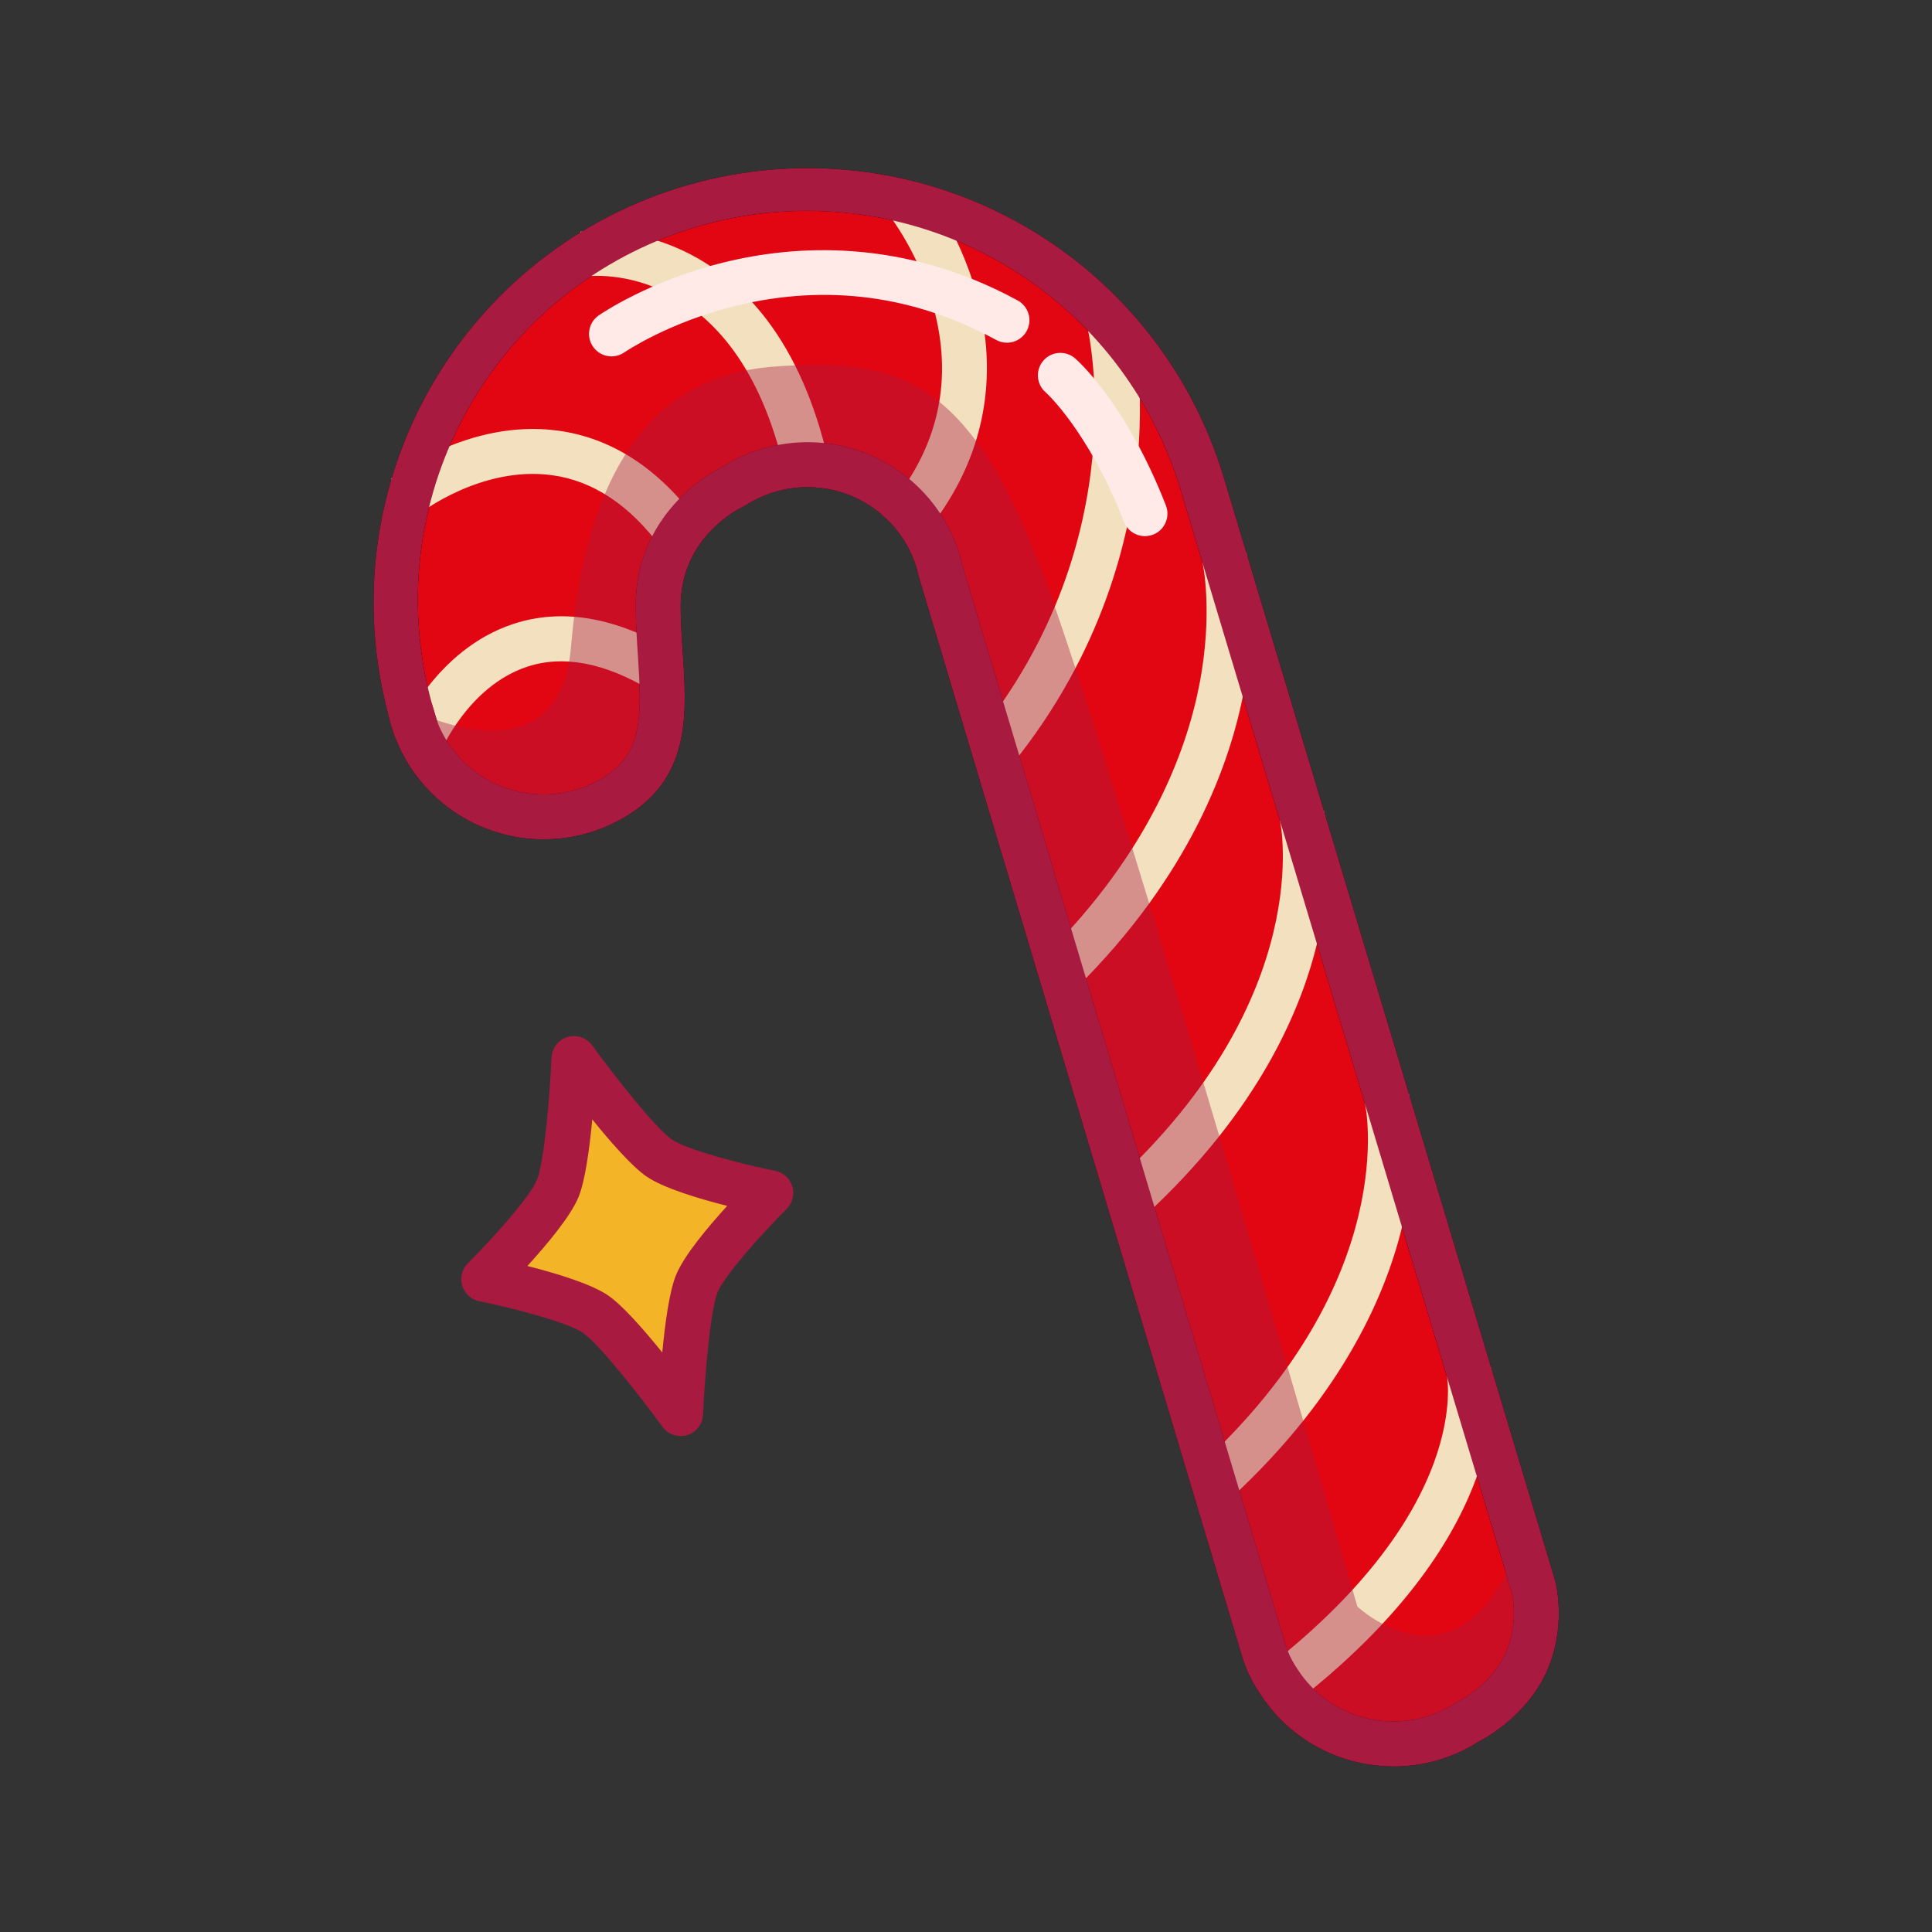 <svg width="48" height="48" viewBox="0 0 48 48" fill="none" xmlns="http://www.w3.org/2000/svg">
<rect x="0" y="0" width="48" height="48" fill="#333333" stroke="none"/>
<path d="M31.716 41.692C31.577 41.477 31.469 41.243 31.396 40.998L23.38 14.232L23.312 13.961C23.16 13.457 22.893 12.995 22.533 12.611C22.172 12.228 21.727 11.934 21.233 11.752C20.739 11.571 20.21 11.506 19.687 11.564C19.163 11.622 18.661 11.801 18.219 12.087C18.219 12.087 16.348 12.934 16.353 15.063C16.357 16.936 16.92 18.736 15.347 19.753C14.924 20.025 14.447 20.201 13.948 20.266C13.45 20.332 12.944 20.286 12.465 20.132C11.987 19.978 11.549 19.72 11.182 19.375C10.816 19.032 10.53 18.61 10.347 18.143L10.188 17.617C9.047 13.421 10.665 8.797 14.497 6.314C19.24 3.24 25.576 4.61 28.648 9.372C29.174 10.184 29.582 11.066 29.861 11.993L38.091 39.39C38.231 39.983 38.189 40.605 37.97 41.174C37.542 42.274 36.461 42.784 36.461 42.784C36.087 43.026 35.669 43.192 35.231 43.272C34.792 43.352 34.343 43.345 33.907 43.252C33.472 43.158 33.059 42.98 32.692 42.727C32.326 42.474 32.013 42.151 31.771 41.777L31.716 41.692Z" fill="#E20613"/>
<path d="M34.627 43.888C34.346 43.887 34.065 43.857 33.79 43.798C33.282 43.69 32.801 43.483 32.374 43.188C31.947 42.893 31.582 42.516 31.302 42.079L31.247 41.993C31.079 41.734 30.948 41.452 30.86 41.156L22.842 14.381L22.773 14.111C22.645 13.691 22.422 13.307 22.12 12.989C21.818 12.67 21.447 12.426 21.035 12.275C20.623 12.125 20.182 12.072 19.747 12.12C19.311 12.169 18.892 12.318 18.523 12.556L18.489 12.578L18.451 12.595C18.39 12.624 16.907 13.334 16.911 15.062C16.911 15.443 16.938 15.83 16.963 16.205C17.061 17.698 17.164 19.243 15.65 20.222C14.77 20.79 13.7 20.986 12.676 20.766C11.652 20.546 10.757 19.929 10.187 19.05C10.044 18.828 9.923 18.593 9.827 18.348L9.812 18.305L9.649 17.763C8.915 15.029 9.286 12.115 10.68 9.651C12.075 7.187 14.383 5.37 17.105 4.592C19.828 3.814 22.747 4.137 25.233 5.492C27.719 6.847 29.574 9.124 30.396 11.834L38.626 39.231C38.639 39.276 38.921 40.268 38.49 41.379C38.031 42.559 36.957 43.158 36.738 43.27C36.108 43.673 35.375 43.887 34.627 43.888ZM32.184 41.389L32.239 41.475C32.441 41.788 32.702 42.057 33.008 42.269C33.315 42.48 33.66 42.629 34.023 42.707C34.387 42.785 34.763 42.791 35.129 42.724C35.495 42.657 35.844 42.518 36.156 42.316L36.188 42.296L36.221 42.28C36.228 42.277 37.11 41.842 37.447 40.973C37.62 40.518 37.657 40.023 37.553 39.547L29.326 12.152C29.062 11.277 28.676 10.443 28.179 9.674C26.929 7.732 25.024 6.301 22.81 5.641C20.596 4.982 18.22 5.136 16.11 6.078C14 7.019 12.297 8.685 11.31 10.773C10.322 12.861 10.114 15.234 10.725 17.462L10.875 17.961C10.943 18.13 11.027 18.293 11.126 18.446C11.534 19.076 12.176 19.519 12.911 19.676C13.645 19.834 14.412 19.693 15.043 19.286C15.961 18.692 15.949 17.802 15.848 16.281C15.822 15.889 15.795 15.483 15.794 15.067C15.789 12.765 17.633 11.755 17.948 11.6C18.463 11.274 19.046 11.071 19.653 11.008C20.259 10.944 20.872 11.022 21.443 11.235C22.015 11.448 22.529 11.79 22.946 12.235C23.363 12.68 23.672 13.215 23.848 13.799L23.855 13.823L23.92 14.083L31.931 40.838C31.989 41.033 32.074 41.218 32.184 41.389Z" fill="black"/>
<path d="M10.188 17.617C10.226 17.797 10.279 17.973 10.346 18.144C10.288 17.968 10.236 17.793 10.188 17.617Z" fill="#E20613"/>
<path d="M9.827 18.348C9.749 18.148 9.687 17.943 9.642 17.734L10.727 17.47C10.774 17.642 10.824 17.808 10.877 17.968L9.827 18.348Z" fill="black"/>
<path d="M14.259 26.299C14.259 26.299 15.739 28.336 16.376 28.772C17.013 29.207 19.149 29.638 19.149 29.638C19.149 29.638 17.605 31.176 17.313 31.89C17.021 32.604 16.909 35.119 16.909 35.119C16.909 35.119 15.429 33.082 14.792 32.647C14.155 32.213 12.019 31.78 12.019 31.78C12.019 31.78 13.563 30.242 13.855 29.529C14.147 28.815 14.259 26.299 14.259 26.299Z" fill="#F3B427"/>
<path d="M16.909 35.678C16.821 35.678 16.734 35.658 16.655 35.618C16.577 35.578 16.509 35.52 16.457 35.449C15.907 34.692 14.883 33.387 14.477 33.11C14.103 32.854 12.75 32.499 11.908 32.329C11.809 32.309 11.717 32.263 11.642 32.195C11.567 32.126 11.512 32.039 11.482 31.942C11.453 31.845 11.451 31.741 11.476 31.643C11.502 31.545 11.553 31.455 11.625 31.384C12.233 30.778 13.167 29.736 13.338 29.317C13.524 28.863 13.66 27.211 13.702 26.274C13.707 26.158 13.748 26.047 13.819 25.956C13.89 25.864 13.988 25.797 14.099 25.764C14.21 25.731 14.329 25.733 14.438 25.77C14.548 25.807 14.643 25.877 14.712 25.97C15.262 26.728 16.286 28.033 16.692 28.31C17.066 28.567 18.419 28.92 19.26 29.09C19.36 29.11 19.452 29.157 19.527 29.225C19.602 29.293 19.657 29.381 19.686 29.478C19.715 29.575 19.718 29.678 19.692 29.776C19.667 29.875 19.616 29.964 19.544 30.036C18.935 30.642 18.002 31.683 17.83 32.103C17.645 32.558 17.509 34.211 17.467 35.146C17.462 35.262 17.421 35.373 17.35 35.464C17.279 35.556 17.181 35.623 17.07 35.656C17.017 35.672 16.963 35.679 16.909 35.678ZM13.102 31.453C13.806 31.631 14.682 31.894 15.107 32.184C15.463 32.427 15.993 33.031 16.454 33.602C16.523 32.871 16.632 32.075 16.798 31.674C16.992 31.199 17.578 30.496 18.067 29.96C17.364 29.782 16.488 29.519 16.063 29.23C15.706 28.986 15.177 28.382 14.715 27.812C14.646 28.542 14.537 29.339 14.374 29.739C14.178 30.216 13.591 30.918 13.102 31.453Z" fill="#A81A3F"/>
<path d="M10.946 18.676L9.915 18.246C9.951 18.16 10.805 16.147 12.743 15.505C13.958 15.102 15.296 15.329 16.718 16.178L16.146 17.137C15.014 16.462 13.988 16.269 13.095 16.565C11.635 17.05 10.953 18.66 10.946 18.676Z" fill="#F3E0BF"/>
<path d="M16.429 13.61C15.647 12.549 14.731 11.941 13.707 11.805C11.951 11.569 10.425 12.758 10.41 12.77L9.717 11.893C9.794 11.832 11.635 10.4 13.855 10.698C15.191 10.877 16.36 11.634 17.328 12.947L16.429 13.61Z" fill="#F3E0BF"/>
<path d="M19.485 11.669C18.282 6.459 14.722 6.848 14.571 6.866L14.421 5.758C14.471 5.751 15.651 5.598 17.002 6.244C17.788 6.62 18.475 7.19 19.044 7.935C19.735 8.842 20.25 10.013 20.573 11.416L19.485 11.669Z" fill="#F3E0BF"/>
<path d="M23.104 13.105L22.224 12.418C23.345 10.986 23.67 9.373 23.189 7.622C22.961 6.797 22.586 6.02 22.083 5.328L22.957 4.633C22.992 4.676 23.819 5.726 24.256 7.283C24.843 9.378 24.445 11.391 23.104 13.105Z" fill="#F3E0BF"/>
<path d="M25.137 19.002L24.268 18.299C28.261 13.363 27.022 8.143 27.009 8.091L28.093 7.82C28.108 7.88 28.455 9.308 28.265 11.4C28.087 13.323 27.402 16.203 25.137 19.002Z" fill="#F3E0BF"/>
<path d="M26.747 24.54L25.96 23.746C28.551 21.179 29.478 18.662 29.799 17.004C30.147 15.206 29.88 13.996 29.877 13.983L30.965 13.73C30.978 13.786 31.285 15.136 30.908 17.149C30.566 18.979 29.565 21.747 26.747 24.54Z" fill="#F3E0BF"/>
<path d="M28.432 30.216L27.677 29.393C32.727 24.753 31.811 20.433 31.802 20.39L32.891 20.141C32.903 20.193 33.178 21.444 32.75 23.317C32.364 25.011 31.3 27.582 28.432 30.216Z" fill="#F3E0BF"/>
<path d="M30.545 37.254L29.79 36.431C34.84 31.791 33.925 27.47 33.915 27.427L35.004 27.179C35.016 27.231 35.291 28.481 34.864 30.355C34.477 32.047 33.414 34.618 30.545 37.254Z" fill="#F3E0BF"/>
<path d="M32.046 42.41L31.367 41.521C32.862 40.378 34.814 38.551 35.625 36.341C36.102 35.041 35.953 34.21 35.951 34.201V34.207L37.045 33.978C37.082 34.141 37.808 38.002 32.046 42.41Z" fill="#F3E0BF"/>
<path d="M34.627 43.888C34.346 43.887 34.065 43.857 33.79 43.798C33.282 43.69 32.801 43.483 32.374 43.188C31.947 42.893 31.582 42.516 31.302 42.079L31.247 41.993C31.079 41.734 30.948 41.452 30.86 41.156L22.842 14.381L22.773 14.111C22.645 13.691 22.422 13.307 22.12 12.989C21.818 12.67 21.447 12.426 21.035 12.275C20.623 12.125 20.182 12.072 19.747 12.12C19.311 12.169 18.892 12.318 18.523 12.556L18.489 12.578L18.451 12.595C18.39 12.624 16.907 13.334 16.911 15.062C16.911 15.443 16.938 15.83 16.963 16.205C17.061 17.698 17.164 19.243 15.65 20.222C14.77 20.79 13.7 20.986 12.676 20.766C11.652 20.546 10.757 19.929 10.187 19.05C10.044 18.828 9.923 18.593 9.827 18.348L9.812 18.305L9.649 17.763C8.915 15.029 9.286 12.115 10.68 9.651C12.075 7.187 14.383 5.37 17.105 4.592C19.828 3.814 22.747 4.137 25.233 5.492C27.719 6.847 29.574 9.124 30.396 11.834L38.626 39.231C38.639 39.276 38.921 40.268 38.49 41.379C38.031 42.559 36.957 43.158 36.738 43.27C36.108 43.673 35.375 43.887 34.627 43.888ZM32.184 41.389L32.239 41.475C32.441 41.788 32.702 42.057 33.008 42.269C33.315 42.48 33.66 42.629 34.023 42.707C34.387 42.785 34.763 42.791 35.129 42.724C35.495 42.657 35.844 42.518 36.156 42.316L36.188 42.296L36.221 42.28C36.228 42.277 37.11 41.842 37.447 40.973C37.62 40.518 37.657 40.023 37.553 39.547L29.326 12.152C29.062 11.277 28.676 10.443 28.179 9.674C26.929 7.732 25.024 6.301 22.81 5.641C20.596 4.982 18.22 5.136 16.11 6.078C14 7.019 12.297 8.685 11.31 10.773C10.322 12.861 10.114 15.234 10.725 17.462L10.875 17.961C10.943 18.13 11.027 18.293 11.126 18.446C11.534 19.076 12.176 19.519 12.911 19.676C13.645 19.834 14.412 19.693 15.043 19.286C15.961 18.692 15.949 17.802 15.848 16.281C15.822 15.889 15.795 15.483 15.794 15.067C15.789 12.765 17.633 11.755 17.948 11.6C18.463 11.274 19.046 11.071 19.653 11.008C20.259 10.944 20.872 11.022 21.443 11.235C22.015 11.448 22.529 11.79 22.946 12.235C23.363 12.68 23.672 13.215 23.848 13.799L23.855 13.823L23.92 14.083L31.931 40.838C31.989 41.033 32.074 41.218 32.184 41.389Z" fill="#A81A3F"/>
<path d="M9.827 18.348C9.749 18.148 9.687 17.943 9.642 17.734L10.727 17.47C10.774 17.642 10.824 17.808 10.877 17.968L9.827 18.348Z" fill="#A81A3F"/>
<path d="M15.193 8.854C15.074 8.854 14.958 8.816 14.863 8.746C14.767 8.676 14.696 8.577 14.66 8.463C14.624 8.35 14.626 8.228 14.664 8.116C14.702 8.003 14.775 7.906 14.873 7.838C14.923 7.803 16.126 6.975 18.006 6.514C19.746 6.088 22.421 5.907 25.285 7.465C25.349 7.5 25.406 7.548 25.452 7.605C25.498 7.662 25.532 7.727 25.553 7.798C25.574 7.868 25.581 7.942 25.573 8.015C25.565 8.088 25.543 8.158 25.508 8.223C25.473 8.287 25.426 8.344 25.369 8.39C25.311 8.436 25.246 8.471 25.176 8.492C25.105 8.512 25.031 8.519 24.959 8.511C24.886 8.504 24.815 8.482 24.75 8.446C22.717 7.34 20.551 7.051 18.314 7.589C16.623 7.996 15.521 8.749 15.51 8.755C15.417 8.82 15.306 8.854 15.193 8.854Z" fill="#FFEAE8"/>
<path opacity="0.4" d="M10.188 17.617C10.188 17.617 13.893 19.547 14.187 16.066C14.658 10.502 17.124 9.255 19.265 9.105C22.405 8.884 24.164 9.406 26.047 14.624C27.93 19.842 33.724 39.915 33.724 39.915C33.724 39.915 36.286 42.326 37.767 38.314C37.767 38.314 39.895 41.844 35.708 43.148C31.521 44.453 31.104 40.025 31.104 40.025L23.701 15.304C23.701 15.304 23.308 11.662 20.029 11.543C16.75 11.425 16.431 14.325 16.431 14.325L16.392 18.143C16.392 18.143 15.618 21.06 12.018 19.954C12.018 19.954 10.899 19.49 10.188 17.617Z" fill="#A81A3F"/>
<path d="M28.446 13.32C28.333 13.32 28.223 13.286 28.13 13.223C28.038 13.159 27.966 13.069 27.925 12.964C27.471 11.796 26.967 10.987 26.624 10.511C26.254 9.995 25.986 9.754 25.983 9.751C25.927 9.703 25.88 9.645 25.846 9.578C25.813 9.512 25.793 9.44 25.787 9.366C25.782 9.292 25.791 9.217 25.815 9.147C25.839 9.077 25.876 9.012 25.925 8.956C25.974 8.9 26.034 8.855 26.101 8.822C26.168 8.79 26.24 8.771 26.315 8.768C26.389 8.764 26.463 8.774 26.533 8.8C26.603 8.825 26.667 8.863 26.722 8.914C26.773 8.956 27.988 10.043 28.966 12.557C28.999 12.642 29.012 12.733 29.002 12.824C28.991 12.914 28.959 13.001 28.908 13.076C28.857 13.152 28.788 13.213 28.707 13.256C28.627 13.298 28.537 13.32 28.446 13.32Z" fill="#FFEAE8"/>
</svg>
